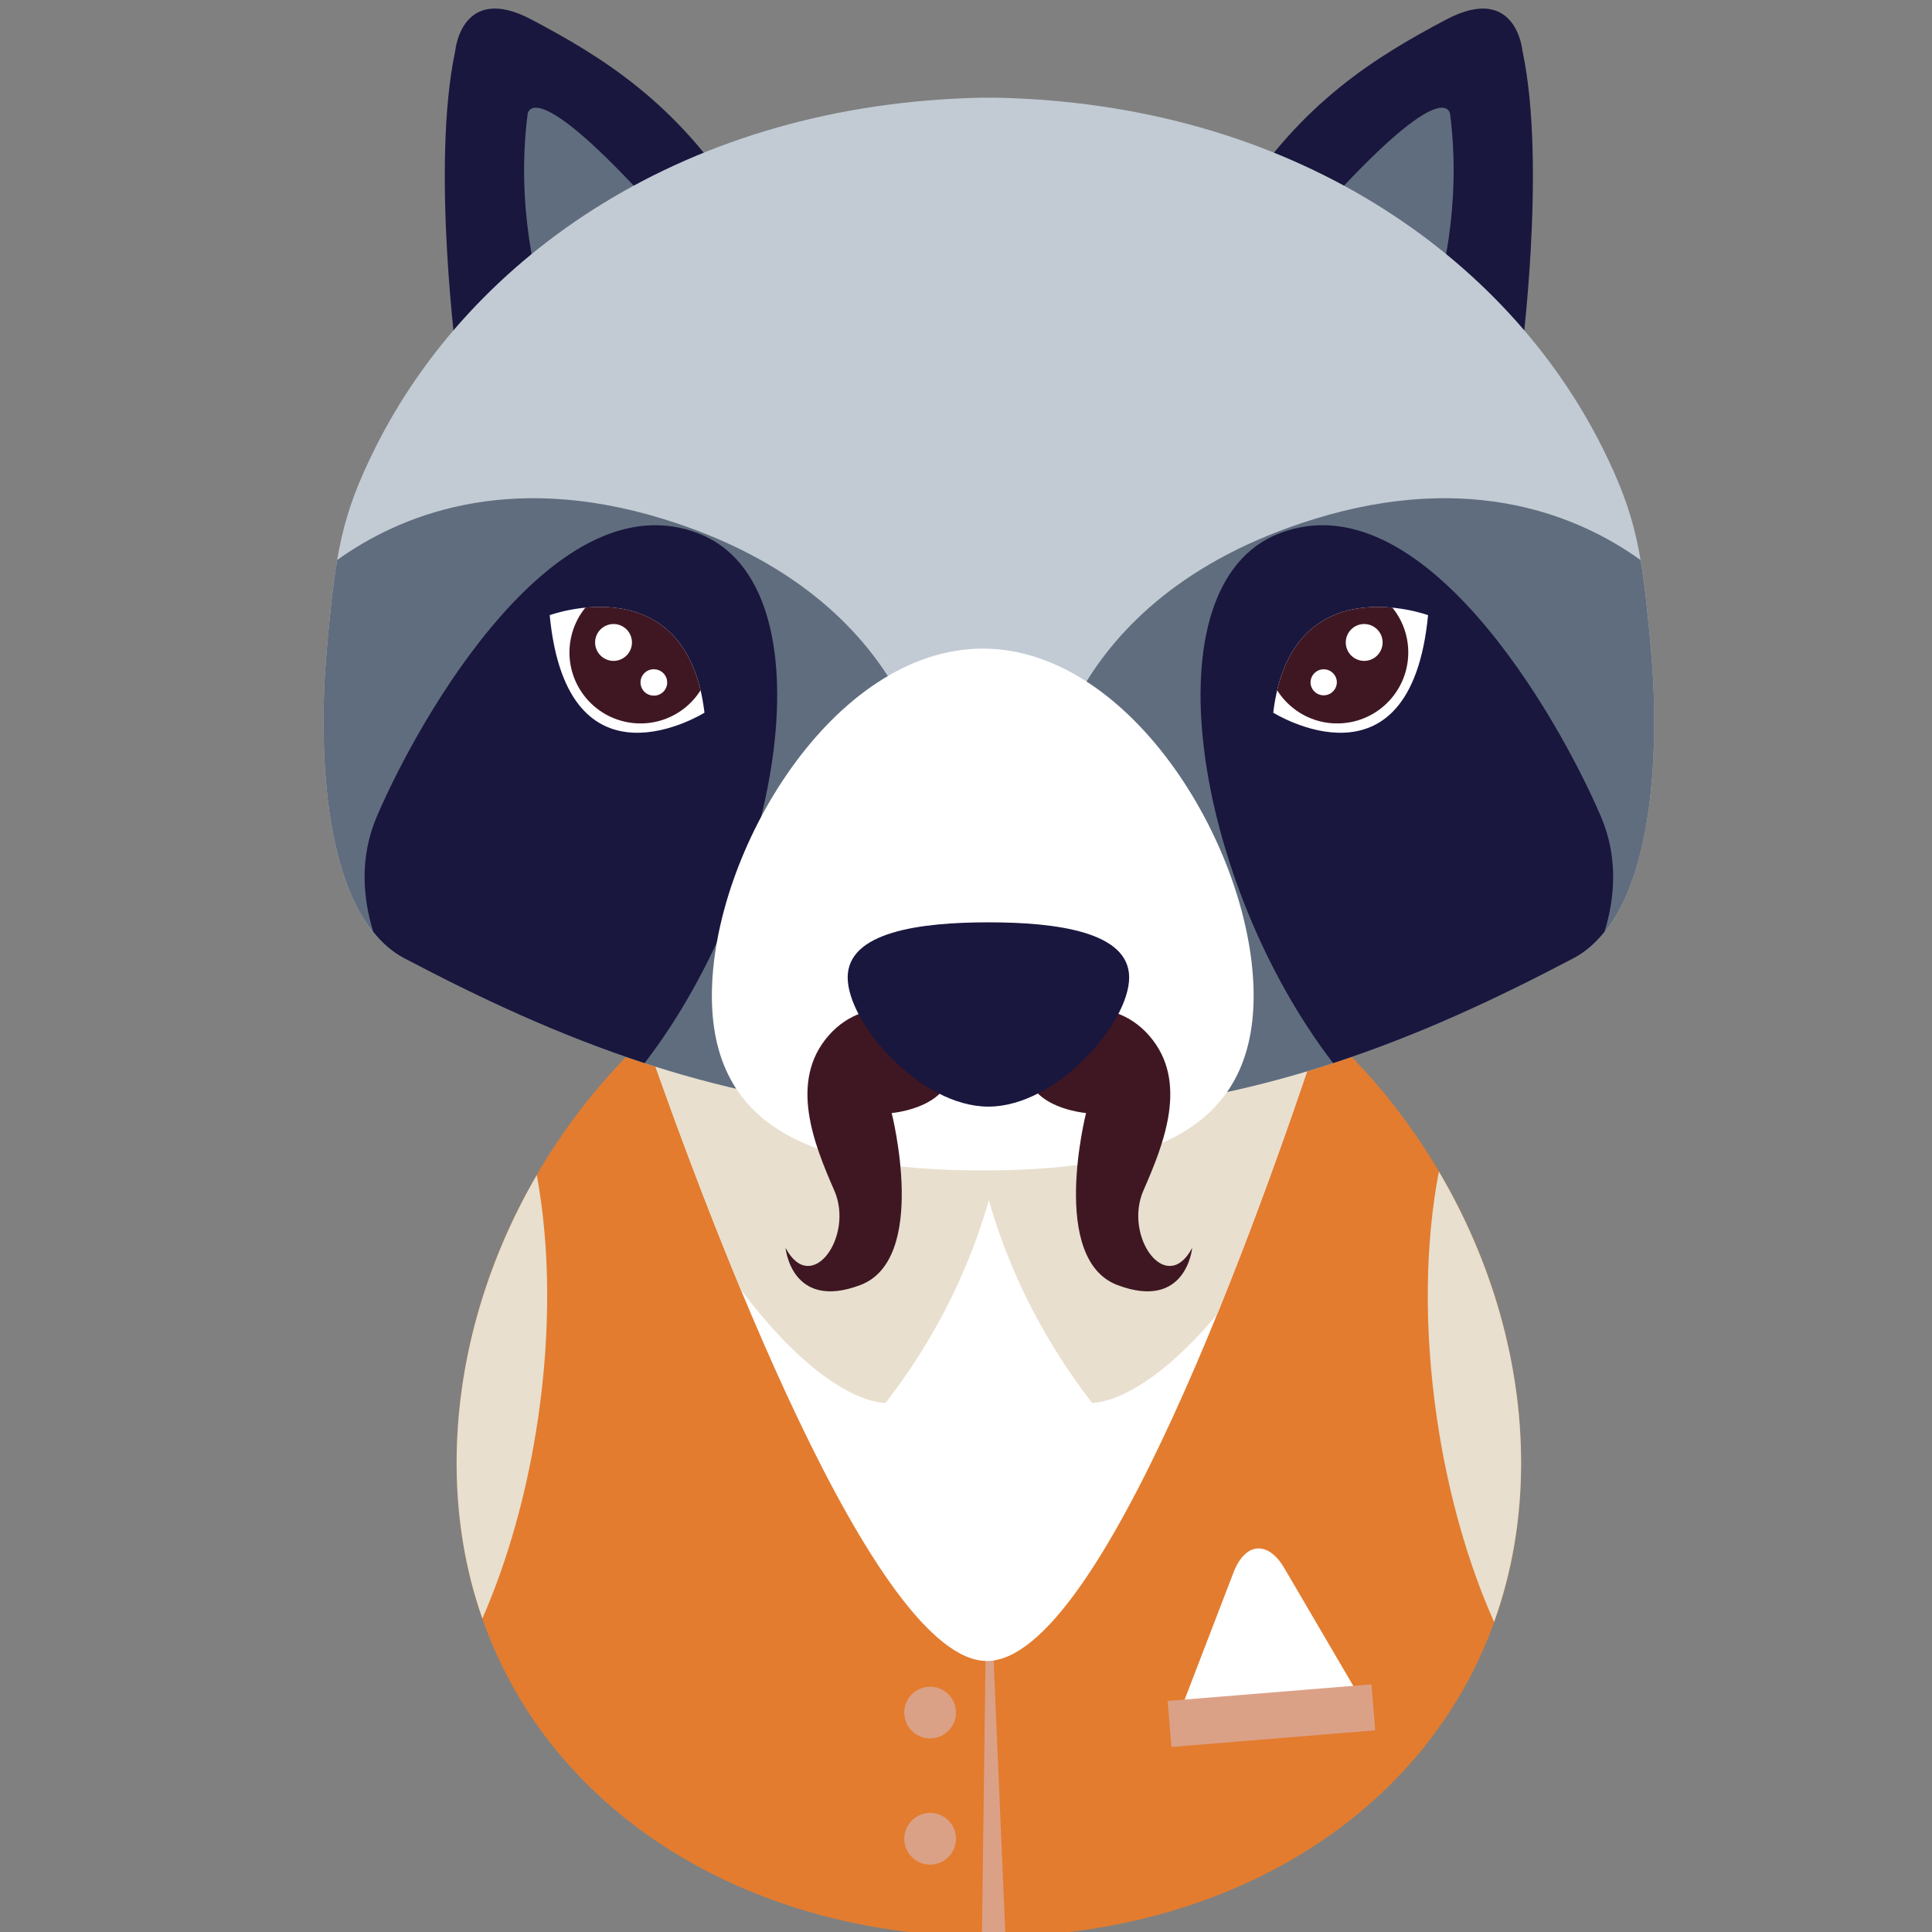 <svg xmlns="http://www.w3.org/2000/svg" xmlns:xlink="http://www.w3.org/1999/xlink" viewBox="0 0 300 300"><rect x="0" y="0" width="300" height="300" fill="#808080" stroke="none"/><path d="M71.02 56.581s-4.168-30.775-.322-48.724c0 0 .965-10.575 11.861-4.806 10.899 5.768 22.439 12.818 32.376 28.526L71.02 56.581z" fill="#19173e"/><path d="M83.844 45.041s-3.849-12.18-1.925-27.247c0 0 .319-7.05 20.192 15.067.001 0-9.611 10.256-18.267 12.18z" fill="#606d7e"/><path d="M236.081 56.581s4.166-30.775.319-48.724c0 0-.962-10.575-11.861-4.806-10.897 5.768-22.436 12.818-32.373 28.526l43.915 25.004z" fill="#19173e"/><path d="M223.258 45.041s3.849-12.18 1.924-27.247c0 0-.319-7.05-20.192 15.067 0 0 9.612 10.256 18.268 12.18z" fill="#606d7e"/><path d="M236.196 227.181c0 44.662-37.001 73.562-82.648 73.562-45.641 0-82.645-28.9-82.645-73.562 0-44.657 37.004-88.16 82.645-88.16 45.646 0 82.648 43.504 82.648 88.16z" fill="#e37c2f"/><path d="M152.474 300.727c.357.003.714.016 1.074.016.867 0 1.717-.027 2.574-.049l-2.797-65.563-.851 65.596z" fill="#dba187"/><path d="M205.208 159.655c-14.152-12.635-32.106-20.634-51.66-20.634-20.326 0-38.932 8.645-53.326 22.161 10.048 28.862 35.614 96.938 53.108 96.734 17.657-.208 42.176-68.843 51.878-98.261zM206.334 255.29l-6.897-11.779c-2.538-4.332-6.082-4.046-7.887.641l-2.587 6.72-.755 1.974-1.559 4.048-3.271 8.519 9.097-.741 9.373-.761 9.1-.744-4.614-7.877z" fill="#fff"/><path fill="#dba187" d="M213.545 268.687l-31.651 2.579-.583-7.143 31.647-2.576zM148.439 265.928a4.01 4.01 0 00-8.02 0 4.014 4.014 0 004.013 4.013 4.013 4.013 0 004.007-4.013zM148.439 285.523a4.01 4.01 0 00-8.02 0 4.01 4.01 0 008.02 0z"/><path d="M223.43 181.914c-2.11 10.953-2.372 24.252-.305 38.332 1.731 11.802 4.863 22.608 8.879 31.618 2.707-7.538 4.193-15.792 4.193-24.682-.001-15.875-4.695-31.588-12.767-45.268zM74.9 251.327c3.901-8.903 6.952-19.513 8.65-31.081 2.028-13.849 1.813-26.942-.199-37.789-7.884 13.552-12.448 29.063-12.448 44.725 0 8.68 1.412 16.754 3.997 24.145z" fill="#e8dfce"/><g fill="#e8dfce"><path d="M153.995 157.254c-1.949-3.064-26.373-3.691-44.398-3.727a88.766 88.766 0 00-9.375 7.655c3.435 9.863 8.68 24.303 14.797 39.033 13.647 18.186 22.496 17.614 22.496 17.614 20.045-25.833 19.148-51.668 19.148-51.668s.451-4.008-2.668-8.907z"/><path d="M197.504 153.527c-18.025.035-42.451.662-44.403 3.727-3.118 4.899-2.669 8.906-2.669 8.906s-.894 25.835 19.148 51.668c0 0 7.529.461 19.402-13.712 6.747-16.545 12.551-33.318 16.226-44.46a87.674 87.674 0 00-7.704-6.129z"/></g><path d="M256.383 101.126c-1.336-15.141-2.23-20.931-7.57-31.623-14.811-29.625-48.103-53.446-94.307-54.337-.322-.008-.635.005-.954.005-.316 0-.63-.013-.951-.005-46.209.891-79.501 24.712-94.309 54.337-5.343 10.692-6.237 16.482-7.573 31.623-1.32 14.958-.701 40.957 12.025 47.655 25.388 13.361 52.641 24.584 89.856 24.584.322 0 .635-.014.951-.016.319.003.632.016.954.016 37.211 0 64.464-11.223 89.853-24.584 12.726-6.698 13.344-32.697 12.025-47.655z" fill="#c2cbd4"/><path d="M103.077 80.612c-24.459-7.57-41.262-.442-50.725 6.352-.668 3.877-1.118 8.317-1.633 14.162-1.32 14.958-.701 40.957 12.025 47.655 20.637 10.861 42.503 20.307 69.947 23.461 4.097-16.335 12.055-48.359 12.055-48.359s-1.282-30.772-41.669-43.271z" fill="#606d7e"/><path d="M108.524 82.855c-22.114-8.658-43.272 28.207-50.002 43.912-2.726 6.366-2.173 12.66-.57 17.916 1.371 1.701 2.939 3.121 4.792 4.097 11.779 6.199 23.963 11.932 37.351 16.3 21.492-27.98 29.101-74.134 8.429-82.225z" fill="#19173e"/><path d="M85.357 95.523s21.275-7.802 24.033 15.141c0 0-21.288 13.334-24.033-15.141z" opacity=".49" fill="#442282"/><defs><path id="a" d="M85.357 95.523s21.275-7.802 24.033 15.141c0 0-21.288 13.334-24.033-15.141z"/></defs><use xlink:href="#a" overflow="visible" fill="#fff"/><clipPath id="b"><use xlink:href="#a" overflow="visible"/></clipPath><path d="M88.457 100.471c.472-6.074 5.763-10.624 11.837-10.16 6.071.463 10.621 5.763 10.158 11.834-.463 6.071-5.76 10.621-11.834 10.158-6.075-.464-10.622-5.758-10.161-11.832z" clip-path="url(#b)" fill="#3f1722"/><path d="M98.121 99.975a2.861 2.861 0 00-2.631-3.067 2.867 2.867 0 00-3.072 2.634 2.864 2.864 0 002.639 3.072 2.862 2.862 0 003.064-2.639zM103.595 106.128a2.047 2.047 0 00-1.884-2.192 2.043 2.043 0 10-.305 4.073 2.043 2.043 0 002.189-1.881z" fill="#fff"/><path d="M204.025 80.612c24.459-7.57 41.265-.442 50.725 6.352.665 3.877 1.115 8.317 1.633 14.162 1.319 14.958.701 40.957-12.025 47.655-20.634 10.861-42.503 20.307-69.947 23.461-4.097-16.335-12.055-48.359-12.055-48.359s1.284-30.772 41.669-43.271z" fill="#606d7e"/><path d="M198.578 82.855c22.114-8.658 43.271 28.207 50.002 43.912 2.729 6.366 2.173 12.66.57 17.916-1.371 1.701-2.939 3.121-4.793 4.097-11.777 6.199-23.963 11.932-37.351 16.3-21.489-27.98-29.1-74.134-8.428-82.225z" fill="#19173e"/><g><path d="M221.748 95.523s-21.277-7.802-24.039 15.141c0 0 21.291 13.334 24.039-15.141z" opacity=".49" fill="#442282"/><defs><path id="c" d="M221.748 95.523s-21.277-7.802-24.039 15.141c0 0 21.291 13.334 24.039-15.141z"/></defs><use xlink:href="#c" overflow="visible" fill="#fff"/><clipPath id="d"><use xlink:href="#c" overflow="visible"/></clipPath><path d="M218.645 100.471c-.469-6.074-5.763-10.624-11.834-10.16-6.074.463-10.621 5.763-10.16 11.834.461 6.071 5.76 10.621 11.831 10.158 6.077-.464 10.621-5.758 10.163-11.832z" clip-path="url(#d)" fill="#3f1722"/><path d="M208.981 99.975a2.86 2.86 0 012.634-3.067 2.865 2.865 0 013.067 2.634 2.862 2.862 0 01-2.636 3.072 2.862 2.862 0 01-3.065-2.639zM203.507 106.128a2.045 2.045 0 011.884-2.192 2.04 2.04 0 012.189 1.881 2.043 2.043 0 01-4.073.311z" fill="#fff"/></g><path d="M194.664 154.618c0 22.373-18.832 27.122-42.064 27.122-23.229 0-42.061-4.749-42.061-27.122 0-22.371 18.832-53.901 42.061-53.901 23.231 0 42.064 31.53 42.064 53.901z" fill="#fff"/><path d="M144.249 157.693s-9.353-4.01-15.588 3.116c-6.235 7.126-2.227 16.924.889 24.053 3.119 7.123-3.563 16.477-7.57 8.906 0 0 .891 9.798 11.58 5.787 10.689-4.007 4.899-26.721 4.899-26.721s16.033-1.334 5.79-15.141zM162.852 157.693s9.353-4.01 15.588 3.116c6.235 7.126 2.227 16.924-.891 24.053-3.116 7.123 3.566 16.477 7.573 8.906 0 0-.891 9.798-11.58 5.787-10.689-4.007-4.899-26.721-4.899-26.721s-16.032-1.334-5.791-15.141z" fill="#3f1722"/><path d="M175.335 151.782c0-7.096-11.256-8.563-21.853-8.563-10.599 0-21.855 1.466-21.855 8.563s11.256 20.053 21.855 20.053c10.597.001 21.853-12.957 21.853-20.053z" fill="#19173e"/></svg>